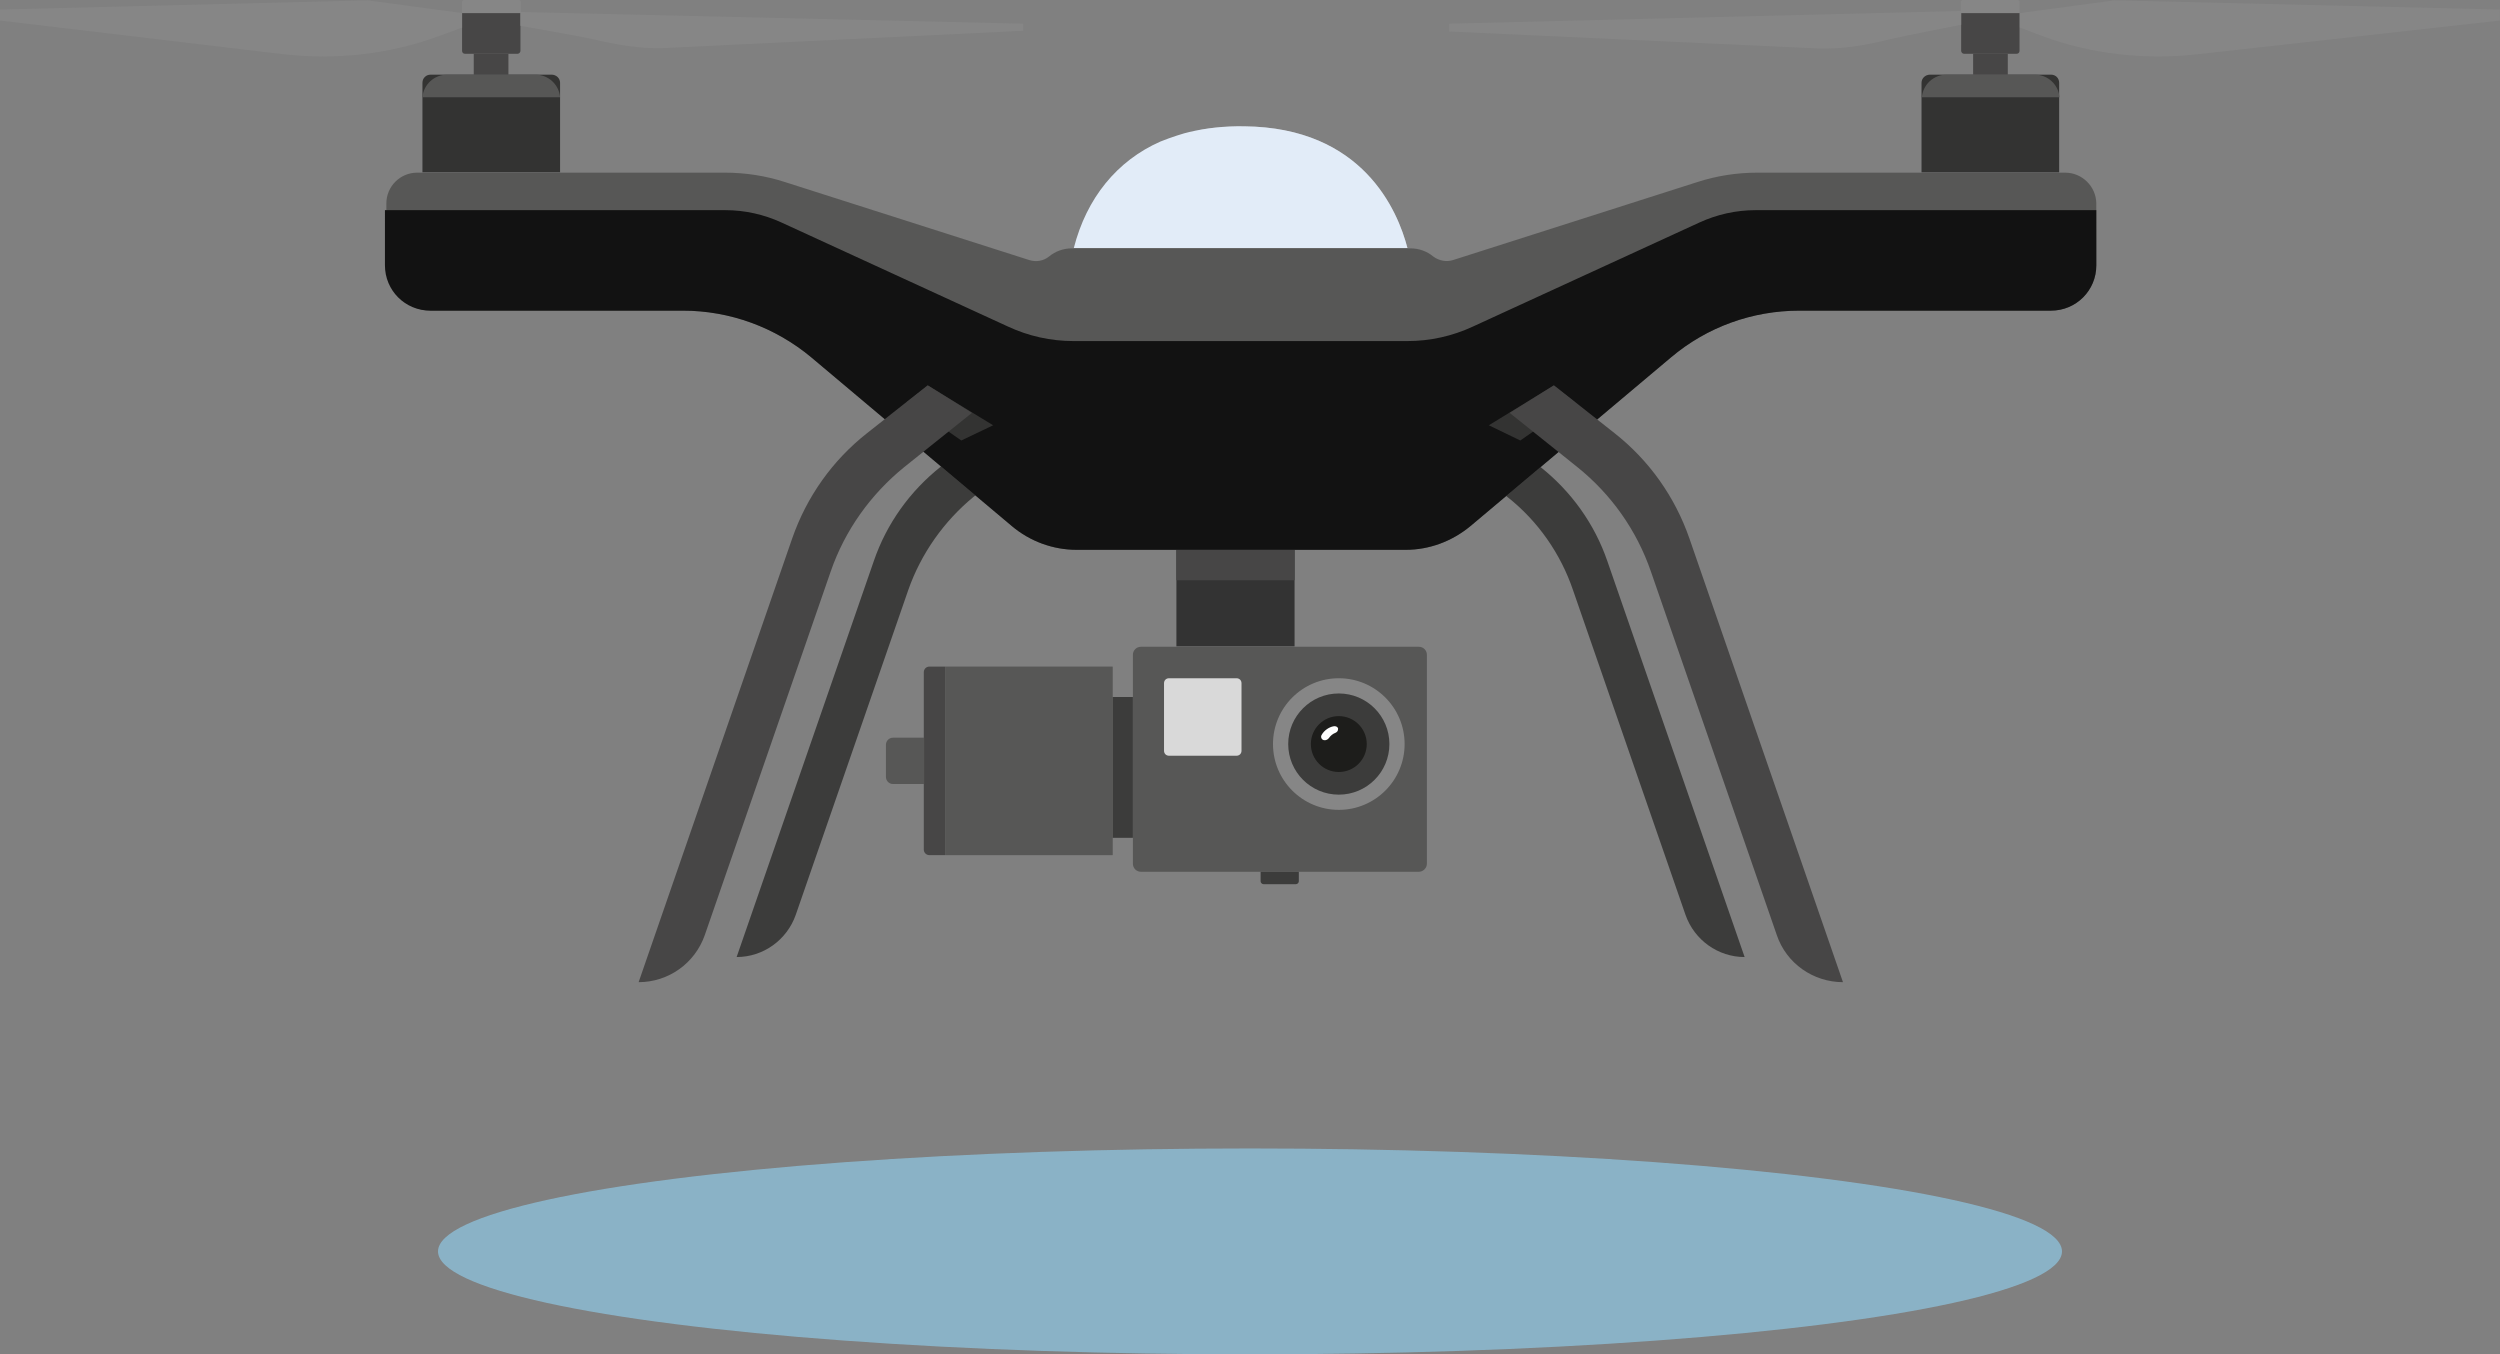 <?xml version="1.0" encoding="utf-8"?>
<!-- Generator: Adobe Illustrator 23.0.4, SVG Export Plug-In . SVG Version: 6.00 Build 0)  -->
<svg version="1.1" id="Capa_1" xmlns="http://www.w3.org/2000/svg" xmlns:xlink="http://www.w3.org/1999/xlink" x="0px" y="0px"
	 viewBox="0 0 706.6 382.8" style="enable-background:new 0 0 706.6 382.8;" xml:space="preserve">
<rect x="0" y="0" width="706.6" height="382.8" fill="#808080" stroke="none"/>
<style type="text/css">
	.st0{opacity:0.3;fill:#F6F5F5;}
	.st1{fill:#E2ECF8;}
	.st2{fill:#3C3C3B;}
	.st3{fill:#333332;}
	.st4{fill:#575756;}
	.st5{fill:#474646;}
	.st6{fill:#868686;}
	.st7{fill:#333333;}
	.st8{fill:#121212;}
	.st9{fill:#D9D9D9;}
	.st10{fill:#1D1D1B;}
	.st11{fill:#FFFFFF;}
	.st12{opacity:0.6;fill:#91D4F5;}
</style>
<g>
	<g>
		<g>
			<g>
				<path class="st0" d="M392.1,70.1h5.7c-2.7-10.4-12.5-34.1-46.2-34.4c-4.7,0-9.2,0.3-13.3,1.2c2.5-0.3,5.2-0.4,7.9-0.4
					C379,36.8,389.2,59.3,392.1,70.1z"/>
			</g>
			<path class="st1" d="M397.8,70.1c-2.7-10.4-12.5-34.1-46.2-34.4c-5.5-0.1-10.7,0.5-15.4,1.6c-1.5,0.3-5.5,1.6-8.2,2.7
				c-12.3,5.4-20.9,16-24.5,30.1H397.8z"/>
		</g>
		<path class="st2" d="M256.7,166.8l-31.8,91.8c-2.5,7.1-9.2,11.9-16.7,11.9l0,0L247,158.5c3.6-10.5,10.2-19.7,18.9-26.6l15.3-12
			l11.1,6.9l-17.1,13.6C266.8,147.3,260.3,156.5,256.7,166.8z"/>
		<path class="st3" d="M155.9,21.1h-34.2c-1.3,0-2.3,1-2.3,2.3v25.3h38.9V23.4C158.3,22.1,157.2,21.1,155.9,21.1z"/>
		<path class="st4" d="M158.3,27.5c-0.3-3.6-3.3-6.4-7-6.4h-24.9c-3.7,0-6.7,2.8-7,6.4H158.3z"/>
		<rect x="133.9" y="15.2" class="st5" width="9.8" height="5.9"/>
		<path class="st5" d="M146.3,15.2h-14.9c-0.5,0-0.8-0.4-0.8-0.8V3.7h16.5v10.7C147.1,14.8,146.7,15.2,146.3,15.2z"/>
		<path class="st6" d="M147.1,3.7h-16.5V0.6c0-0.3,0.2-0.6,0.6-0.6h15.4c0.3,0,0.6,0.2,0.6,0.6V3.7z"/>
		<path class="st6" d="M147.1,3.4v3.9c0,0,15.5,2.7,20.6,3.8c6.4,1.5,13,2.7,19.6,2.5l101.9-4.9V6.7L147.1,3.4z"/>
		<path class="st6" d="M130.6,7.8V3.7l-26.7-3.6L0,2.7v3.1l79.9,9.5c15,1.7,30.2,0.1,44.4-5.2L130.6,7.8z"/>
		<path class="st2" d="M426.1,140.5l-17.1-13.6l11.1-6.9l15.3,12c8.7,6.9,15.3,16.1,18.9,26.6l38.8,111.9l0,0
			c-7.5,0-14.2-4.8-16.7-11.9l-31.8-91.8C441.1,156.5,434.7,147.3,426.1,140.5z"/>
		<path class="st4" d="M583.7,48.8h-87c-5.8,0-11.6,0.9-17.1,2.7l-68.9,22c-1.9,0.6-4,0.2-5.6-1h0c-1.8-1.5-4.1-2.3-6.4-2.3h-47.9
			h-47.9c-2.3,0-4.6,0.8-6.4,2.3l0,0c-1.6,1.3-3.7,1.6-5.6,1l-68.9-22c-5.5-1.8-11.3-2.7-17.1-2.7h-87c-4.8,0-8.7,3.9-8.7,8.7v2V75
			c0,7.1,5.7,12.8,12.8,12.8H193c13.3,0,26.1,4.7,36.3,13.2l56.7,47.7c5.1,4.3,11.6,6.7,18.3,6.7h46.5h46.5c6.7,0,13.1-2.4,18.3-6.7
			l56.7-47.7c10.2-8.6,23-13.2,36.3-13.2h71.1c7.1,0,12.8-5.7,12.8-12.8V59.4v-2C592.4,52.7,588.5,48.8,583.7,48.8z"/>
		<polygon class="st7" points="332.5,155.4 332.5,182.7 365.9,182.7 365.9,155.4 350.7,155.4 		"/>
		<polygon class="st5" points="332.5,155.4 332.5,164 365.9,164 365.9,155.4 350.7,155.4 		"/>
		<path class="st8" d="M496.2,59.4c-5.5,0-10.9,1.2-15.9,3.5l-64,29.4c-5.8,2.7-12.1,4.1-18.5,4.1h-47.2h-47.2
			c-6.4,0-12.7-1.4-18.5-4.1l-64-29.4c-5-2.3-10.4-3.5-15.9-3.5h-96.2V75c0,7.1,5.7,12.8,12.8,12.8H193c13.3,0,26.1,4.7,36.3,13.2
			l56.7,47.7c5.1,4.3,11.6,6.7,18.3,6.7h28.3h18.2h15.2h31.3c6.7,0,13.1-2.4,18.3-6.7l56.7-47.7c10.2-8.6,23-13.2,36.3-13.2h71.1
			c7.1,0,12.8-5.7,12.8-12.8V59.4H496.2z"/>
		<path class="st3" d="M545.5,21.1h34.2c1.3,0,2.3,1,2.3,2.3v25.3h-38.9V23.4C543.1,22.1,544.2,21.1,545.5,21.1z"/>
		<path class="st4" d="M543.2,27.5c0.3-3.6,3.3-6.4,7-6.4h24.9c3.7,0,6.7,2.8,7,6.4H543.2z"/>
		<polygon class="st3" points="445.2,113.7 429.7,124.5 420.8,120.2 439.1,109 		"/>
		<path class="st5" d="M445.8,132l-19.1-15.3l12.5-7.8l17.1,13.5c9.8,7.7,17.1,18,21.2,29.8l43.4,125.4l0,0c-8.4,0-16-5.3-18.7-13.3
			l-35.6-102.8C462.6,149.9,455.4,139.7,445.8,132z"/>
		
			<rect x="557.7" y="15.2" transform="matrix(-1 -1.224647e-16 1.224647e-16 -1 1125.181 36.285)" class="st5" width="9.8" height="5.9"/>
		<path class="st5" d="M555.1,15.2H570c0.5,0,0.8-0.4,0.8-0.8V3.7h-16.5v10.7C554.3,14.8,554.7,15.2,555.1,15.2z"/>
		<path class="st6" d="M554.3,3.7h16.5V0.6c0-0.3-0.2-0.6-0.6-0.6h-15.4c-0.3,0-0.6,0.2-0.6,0.6V3.7z"/>
		<path class="st6" d="M554.3,3.1V7c0,0-15.5,3-20.6,4.2c-6.4,1.6-13,2.7-19.6,2.5L409.6,8.9V6.7L554.3,3.1z"/>
		<path class="st6" d="M570.9,7.8V3.7l26.7-3.6l109,2.6v3.1l-85.2,9.5c-15,1.7-30.2,0.1-44.4-5.2L570.9,7.8z"/>
		<path class="st4" d="M401,246.4h-78.5c-1.3,0-2.3-1-2.3-2.3v-59c0-1.3,1-2.3,2.3-2.3H401c1.3,0,2.3,1,2.3,2.3v59
			C403.3,245.3,402.3,246.4,401,246.4z"/>
		<rect x="267.2" y="188.4" class="st4" width="47.3" height="53.3"/>
		<rect x="314.5" y="197" class="st2" width="5.7" height="39.8"/>
		<path class="st5" d="M267.2,188.4h-4.5c-0.9,0-1.6,0.7-1.6,1.6v50.1c0,0.9,0.7,1.6,1.6,1.6h4.5V188.4z"/>
		<path class="st4" d="M261.2,208.5h-8.8c-1.1,0-2,0.9-2,2v9.1c0,1.1,0.9,2,2,2h8.8V208.5z"/>
		<path class="st9" d="M349.5,191.7h-19.1c-0.8,0-1.4,0.6-1.4,1.4v19.1c0,0.8,0.6,1.4,1.4,1.4h19.1c0.8,0,1.4-0.6,1.4-1.4v-19.1
			C350.9,192.3,350.3,191.7,349.5,191.7z"/>
		<path class="st2" d="M367.1,246.4h-10.8v2.7c0,0.4,0.4,0.8,0.8,0.8h9.2c0.4,0,0.8-0.4,0.8-0.8V246.4z"/>
		<g>
			<circle class="st6" cx="378.4" cy="210.3" r="18.6"/>
			<circle class="st2" cx="378.4" cy="210.3" r="14.3"/>
			<circle class="st10" cx="378.4" cy="210.3" r="7.9"/>
			<path class="st11" d="M376.8,205.3c-1,0.2-2.5,1-3.3,2.5c-0.3,0.6,0.1,1.3,0.7,1.4c0.6,0.1,1.1-0.2,1.4-0.6
				c0.5-0.7,1.1-1.2,1.9-1.5c0.4-0.2,0.7-0.5,0.7-1.1C378.2,205.6,377.7,205.1,376.8,205.3z"/>
		</g>
		<polygon class="st3" points="256.2,113.7 271.7,124.5 280.7,120.2 262.3,109 		"/>
		<path class="st5" d="M234.8,161.5l-35.6,102.8c-2.8,8-10.3,13.3-18.7,13.3l0,0l43.4-125.4c4.1-11.8,11.4-22.1,21.2-29.8l17.1-13.5
			l12.5,7.8L255.6,132C246.1,139.7,238.8,149.9,234.8,161.5z"/>
	</g>
	<ellipse class="st12" cx="353.3" cy="353.7" rx="229.5" ry="29.1"/>
</g>
</svg>
